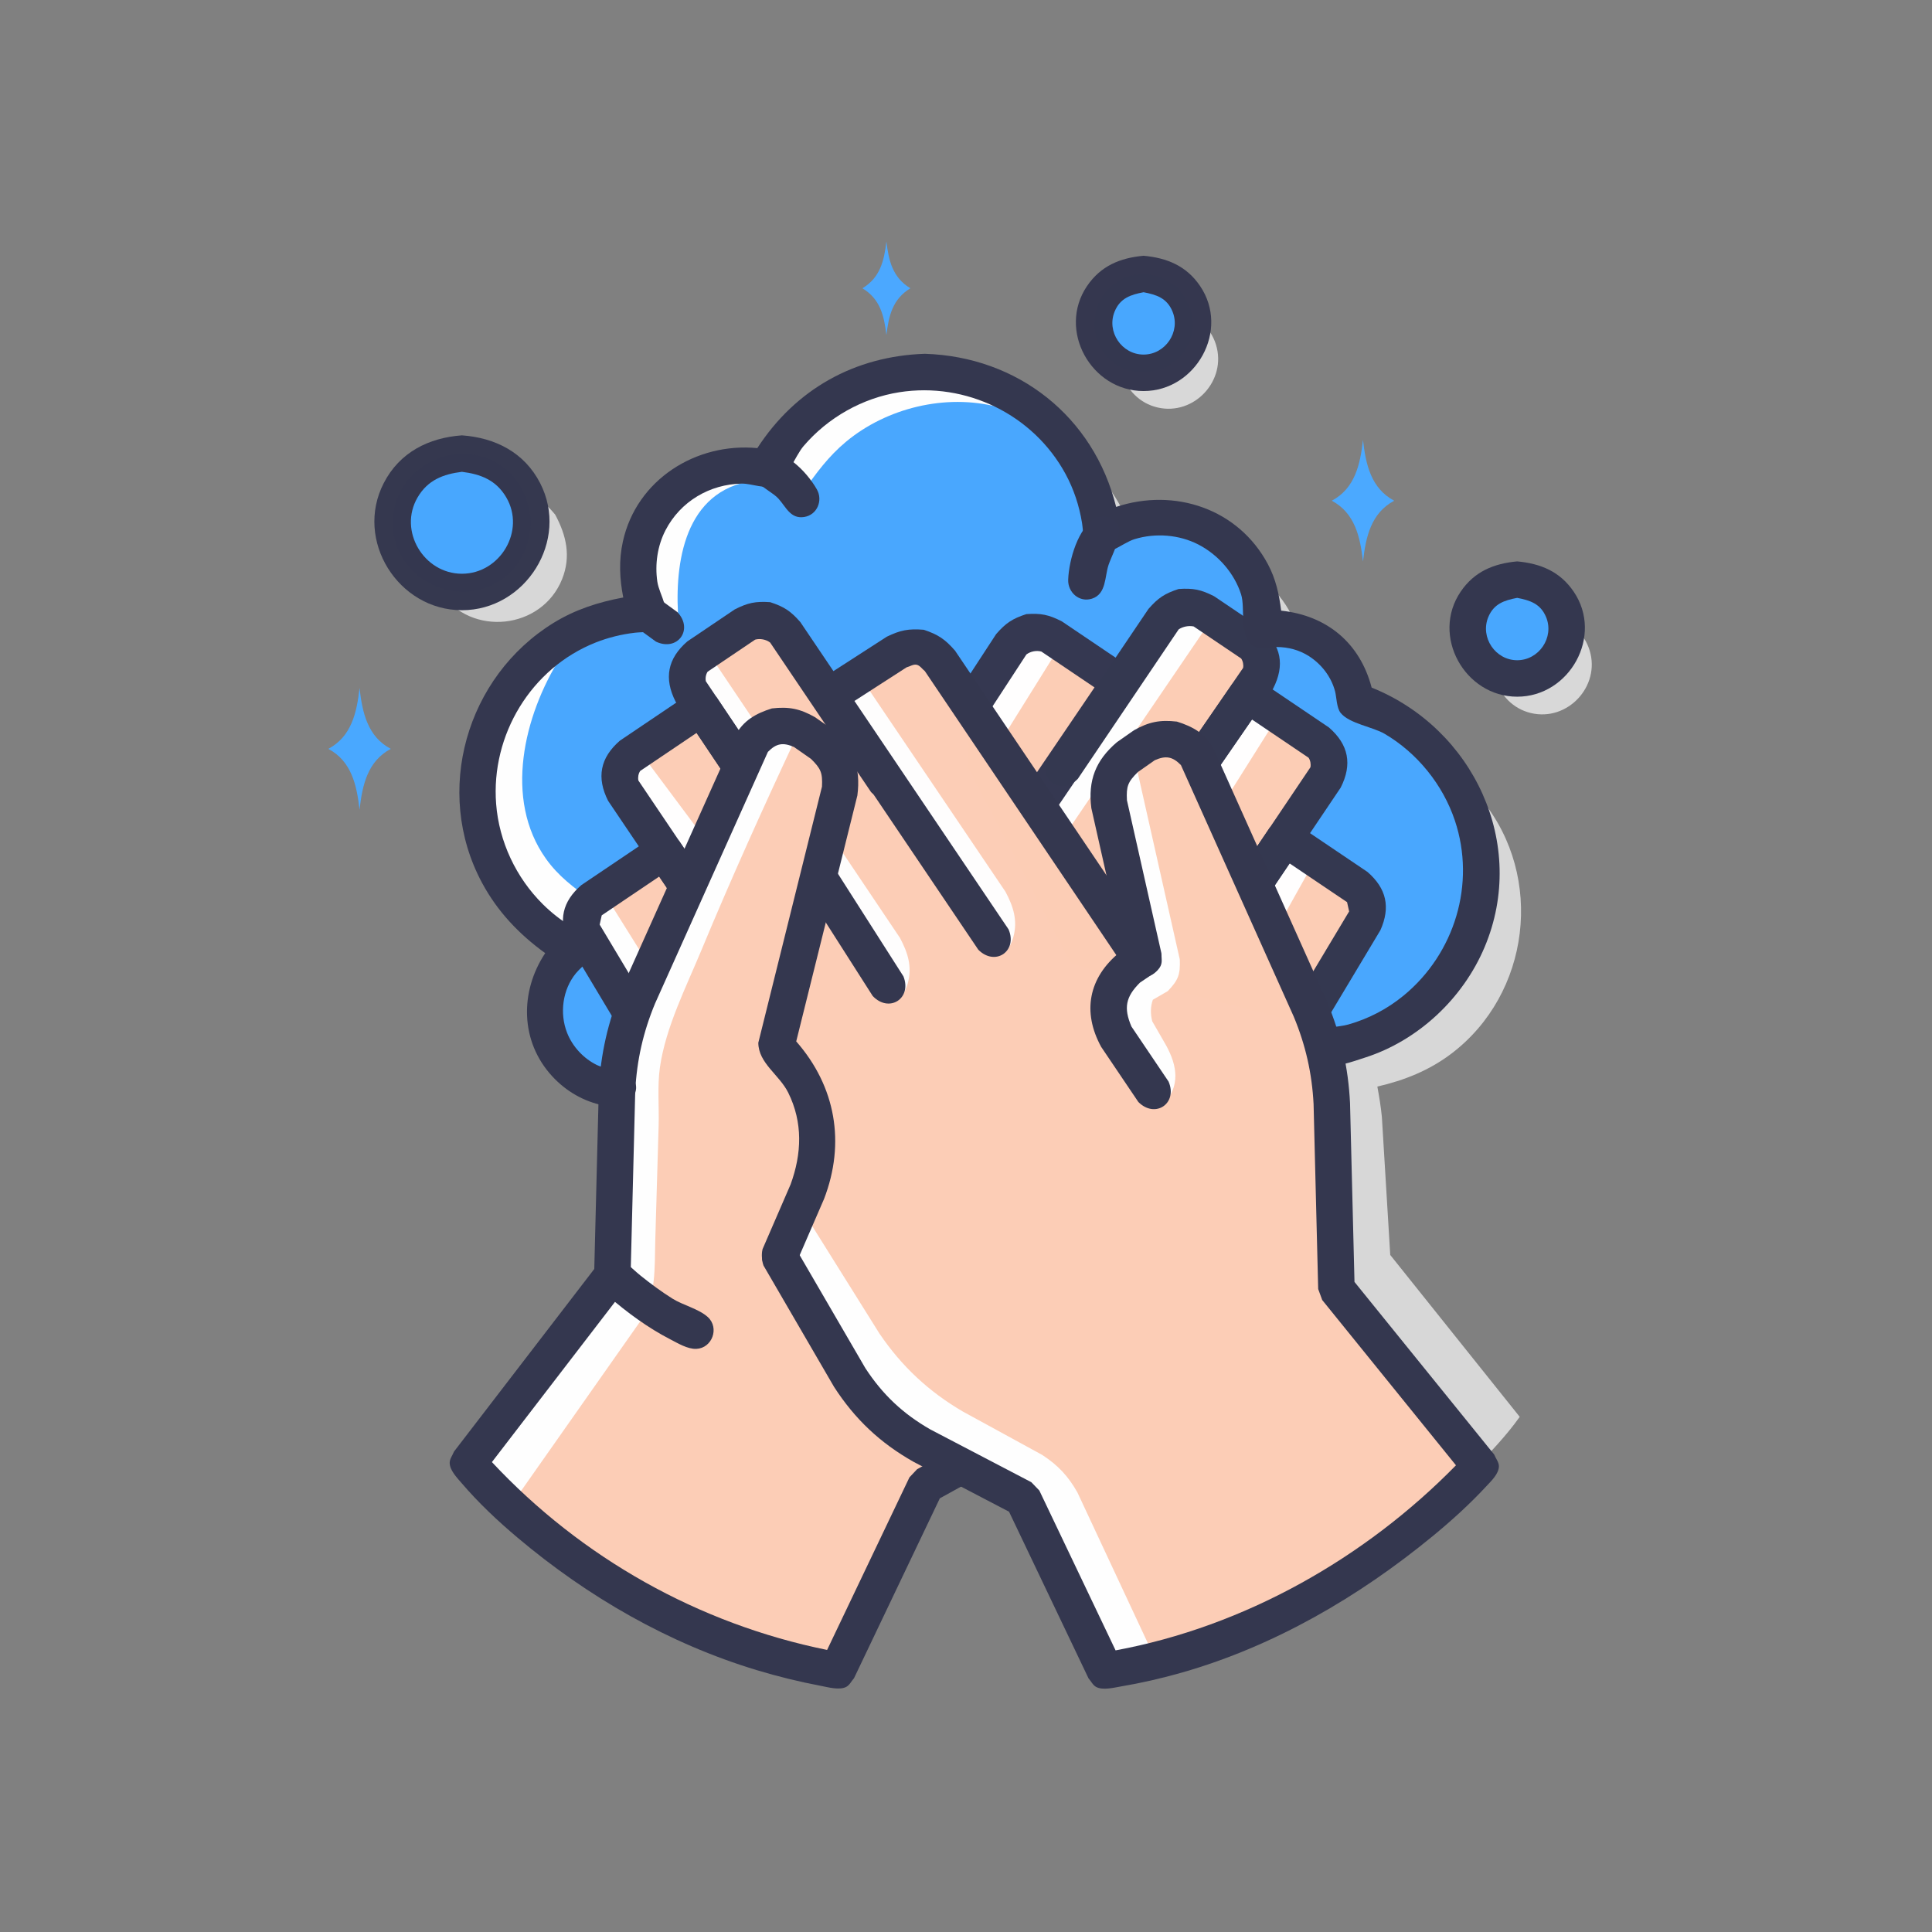 <?xml version="1.0" ?>
<svg xmlns="http://www.w3.org/2000/svg" version="1.1" width="224" height="224">
  <rect width="100%" height="100%" fill="#808080" stroke="none"/>
  <defs/>
  <g>
    <path d="M 111.935 47.863 C 111.935 47.863 111.935 47.863 111.935 47.863 C 104.005 48.163 97.508 52.121 93.618 59.038 C 93.618 59.038 93.618 59.038 93.618 59.038 C 91.552 58.655 89.592 58.552 87.535 59.116 C 80.153 61.137 77.097 69.095 79.85 75.851 C 79.85 75.851 79.85 75.851 79.85 75.851 C 76.62 76.103 73.583 76.807 70.724 78.383 C 60.776 83.864 57.12 96.846 62.8 106.697 C 64.835 110.226 67.794 112.825 71.322 114.788 C 71.322 114.788 71.322 114.788 71.322 114.788 C 66.898 118.863 66.588 125.996 71.997 129.529 C 73.343 130.408 74.695 130.725 76.252 130.982 C 98.464 129.687 120.676 128.392 142.887 127.098 C 143.566 135.423 144.244 143.748 144.922 152.073 C 152.117 159.163 159.311 166.252 166.505 173.342 C 167.984 172.332 169.463 171.321 170.942 170.311 C 172.791 168.383 174.651 166.455 176.199 164.271 C 171.196 158.016 166.192 151.761 161.188 145.505 C 160.864 140.171 160.541 134.837 160.217 129.503 C 160.099 128.313 159.913 127.154 159.691 125.979 C 159.691 125.979 159.691 125.979 159.691 125.979 C 162.818 125.259 165.692 124.118 168.268 122.166 C 177.42 115.232 179.079 101.687 171.831 92.769 C 169.187 89.516 165.749 87.392 161.824 86.038 C 161.824 86.038 161.824 86.038 161.824 86.038 C 160.948 80.627 156.72 77.023 151.129 77.782 C 151.129 77.782 151.129 77.782 151.129 77.782 C 151.486 70.284 145.397 63.859 137.685 64.789 C 135.754 65.022 134.11 65.76 132.455 66.735 C 132.455 66.735 132.455 66.735 132.455 66.735 C 131.139 55.918 122.818 48.281 111.935 47.863 C 111.935 47.863 111.935 47.863 111.935 47.863" stroke-width="0.0" fill="rgb(215, 215, 215)" opacity="1.0"/>
    <path d="M 64.366 59.661 C 64.366 59.661 64.366 59.661 64.366 59.661 C 65.662 62.063 66.23 64.513 65.168 67.154 C 62.813 73.01 54.615 73.877 51.081 68.656 C 47.547 63.436 51.398 56.149 57.708 56.136 C 60.554 56.13 62.618 57.566 64.366 59.661 C 64.366 59.661 64.366 59.661 64.366 59.661" stroke-width="0.0" fill="rgb(215, 215, 215)" opacity="1.0"/>
    <path d="M 153.611 121.469 C 153.611 121.469 153.611 121.469 153.611 121.469 C 156.775 120.963 159.716 120.024 162.416 118.252 C 171.975 111.981 174.585 98.647 168.039 89.255 C 165.339 85.38 161.534 82.832 157.116 81.309 C 157.116 81.309 157.116 81.309 157.116 81.309 C 156.241 75.897 152.013 72.294 146.422 73.052 C 146.422 73.052 146.422 73.052 146.422 73.052 C 146.779 65.555 140.689 59.13 132.978 60.06 C 131.047 60.293 129.403 61.031 127.748 62.006 C 127.748 62.006 127.748 62.006 127.748 62.006 C 127.37 58.898 126.572 55.986 124.969 53.27 C 119.322 43.703 106.648 40.316 96.998 45.852 C 93.481 47.869 90.882 50.806 88.912 54.309 C 88.912 54.309 88.912 54.309 88.912 54.309 C 86.845 53.927 84.885 53.823 82.828 54.387 C 75.445 56.408 72.39 64.366 75.142 71.122 C 75.142 71.122 75.142 71.122 75.142 71.122 C 71.913 71.374 68.875 72.078 66.017 73.654 C 56.069 79.135 52.412 92.116 58.092 101.967 C 60.127 105.496 63.087 108.096 66.615 110.059 C 66.615 110.059 66.615 110.059 66.615 110.059 C 62.191 114.134 61.881 121.266 67.29 124.8 C 68.635 125.679 69.987 125.996 71.545 126.252 C 98.9 124.658 126.255 123.064 153.611 121.469" stroke-width="0.0" fill="rgb(73, 167, 254)" opacity="1.0"/>
    <path d="M 180.155 71.524 C 180.155 71.524 180.155 71.524 180.155 71.524 C 182.111 72.276 183.666 73.301 184.311 75.429 C 185.571 79.586 181.732 83.679 177.504 82.674 C 173.274 81.668 171.69 76.285 174.686 73.141 C 176.22 71.53 178.069 71.316 180.155 71.524 C 180.155 71.524 180.155 71.524 180.155 71.524" stroke-width="0.0" fill="rgb(216, 216, 216)" opacity="1.0"/>
    <path d="M 53.557 50.475 C 53.557 50.475 53.557 50.475 53.557 50.475 C 57.415 50.755 60.785 52.439 62.626 56.016 C 66.046 62.661 60.94 70.749 53.557 70.749 C 46.172 70.749 41.071 62.66 44.49 56.016 C 46.33 52.439 49.698 50.756 53.557 50.475 C 53.557 50.475 53.557 50.475 53.557 50.475" stroke-width="0.0" fill="rgb(53, 56, 79)" opacity="1.0"/>
    <path d="M 136.8 36.081 C 136.8 36.081 136.8 36.081 136.8 36.081 C 138.761 36.82 140.323 37.834 140.982 39.959 C 142.269 44.11 138.458 48.223 134.222 47.247 C 129.986 46.27 128.367 40.9 131.342 37.734 C 132.865 36.112 134.714 35.887 136.8 36.081 C 136.8 36.081 136.8 36.081 136.8 36.081" stroke-width="0.0" fill="rgb(216, 216, 216)" opacity="1.0"/>
    <path d="M 86.795 72.364 C 85.554 73.033 84.313 73.701 83.073 74.37 C 82.213 75.23 81.354 76.089 80.494 76.948 C 80.303 77.808 80.111 78.667 79.918 79.526 C 79.918 80.386 79.918 81.246 79.918 82.105 C 77.34 84.302 74.762 86.499 72.183 88.696 C 71.897 89.65 71.611 90.606 71.325 91.56 C 72.09 92.707 72.854 93.854 73.617 95 C 74.764 96.241 75.911 97.483 77.057 98.724 C 75.529 99.775 74.001 100.826 72.473 101.877 C 71.04 103.023 69.607 104.17 68.175 105.316 C 67.888 106.081 67.602 106.845 67.315 107.609 C 68.175 109.233 69.035 110.856 69.895 112.48 C 77.439 124.991 84.983 137.503 92.528 150.015 C 94.723 153.167 96.919 156.32 99.115 159.473 C 100.548 161.286 101.98 163.101 103.413 164.915 C 105.609 166.348 107.805 167.781 110.001 169.214 C 113.343 171.123 116.686 173.033 120.029 174.942 C 122.937 181.131 125.846 187.321 128.754 193.511 C 145.461 190.033 160.381 181.696 172.146 169.343 C 166.426 162.708 160.707 156.073 154.987 149.439 C 154.795 140.556 154.604 131.673 154.412 122.79 C 152.979 119.16 151.546 115.531 150.114 111.901 C 146.484 103.878 142.854 95.855 139.224 87.831 C 138.173 87.067 137.122 86.303 136.071 85.539 C 135.02 85.825 133.969 86.111 132.918 86.397 C 131.771 86.875 130.624 87.354 129.477 87.831 C 129.191 88.69 128.905 89.551 128.619 90.41 C 128.714 92.605 128.81 94.801 128.905 96.997 C 129.573 99.098 130.242 101.199 130.911 103.301 C 131.77 105.593 132.629 107.885 133.489 110.177 C 131.77 108.841 130.051 107.503 128.332 106.166 C 121.933 96.328 115.533 86.49 109.133 76.653 C 107.796 75.888 106.458 75.125 105.121 74.361 C 103.019 75.793 100.917 77.226 98.816 78.659 C 97.764 79.232 96.713 79.806 95.662 80.379 C 94.044 77.708 92.426 75.036 90.808 72.364 C 89.47 72.364 88.133 72.364 86.795 72.364" stroke-width="0.0" fill="rgb(252, 205, 182)" opacity="1.0"/>
    <path d="M 86.029 53.954 C 86.224 54.591 86.418 55.228 86.613 55.866 C 79.058 57.434 78.142 65.975 78.689 72.267 C 77.067 70.737 75.446 69.209 73.824 67.679 C 74.103 65.871 74.382 64.062 74.661 62.254 C 75.541 60.54 76.422 58.825 77.303 57.111 C 79.063 56.184 80.824 55.257 82.585 54.33 C 83.733 54.205 84.88 54.079 86.029 53.954" stroke-width="0.0" fill="rgb(254, 254, 254)" opacity="1.0"/>
    <path d="M 111.284 43.637 C 106.767 44.401 102.249 45.165 97.731 45.929 C 96.619 46.693 95.507 47.458 94.395 48.222 C 92.728 50.03 91.06 51.838 89.393 53.646 C 90.643 54.757 91.895 55.868 93.146 56.979 C 94.621 54.854 96.071 52.9 98.071 51.231 C 102.797 47.288 109.662 45.619 115.664 47.181 C 114.204 46 112.744 44.818 111.284 43.637" stroke-width="0.0" fill="rgb(254, 254, 254)" opacity="1.0"/>
    <path d="M 175.905 65.089 C 175.905 65.089 175.905 65.089 175.905 65.089 C 178.615 65.338 180.866 66.256 182.456 68.595 C 185.934 73.707 181.988 80.776 175.905 80.776 C 169.823 80.776 165.879 73.708 169.355 68.596 C 170.944 66.256 173.196 65.338 175.905 65.089 C 175.905 65.089 175.905 65.089 175.905 65.089" stroke-width="0.0" fill="rgb(52, 55, 79)" opacity="1.0"/>
    <path d="M 61.58 60.613 C 61.58 60.613 61.58 60.613 61.58 60.613 C 61.307 63.329 60.402 65.674 58.042 67.265 C 52.81 70.791 45.535 66.917 45.535 60.613 C 45.535 54.308 52.808 50.43 58.042 53.958 C 60.403 55.55 61.307 57.897 61.58 60.613 C 61.58 60.613 61.58 60.613 61.58 60.613" stroke-width="0.0" fill="rgb(52, 55, 79)" opacity="1.0"/>
    <path d="M 132.588 29.653 C 132.588 29.653 132.588 29.653 132.588 29.653 C 135.297 29.901 137.55 30.819 139.139 33.158 C 142.613 38.272 138.671 45.339 132.588 45.339 C 126.505 45.339 122.564 38.271 126.037 33.158 C 127.627 30.819 129.88 29.901 132.588 29.653 C 132.588 29.653 132.588 29.653 132.588 29.653" stroke-width="0.0" fill="rgb(53, 55, 79)" opacity="1.0"/>
    <path d="M 80.356 76.435 C 81.145 76.483 81.934 76.53 82.724 76.577 C 89.929 87.297 97.135 98.017 104.341 108.737 C 105.245 110.433 105.788 112.077 105.249 114.011 C 105.142 114.398 104.496 116.247 103.705 115.885 C 102.71 115.43 101.881 114.067 101.256 113.246 C 99.428 110.846 97.76 108.319 96.109 105.795 C 90.477 97.189 85.147 88.377 79.915 79.523 C 80.063 78.494 80.209 77.464 80.356 76.435" stroke-width="0.0" fill="rgb(254, 253, 253)" opacity="1.0"/>
    <path d="M 100.099 79.008 C 105.592 87.134 111.083 95.261 116.576 103.387 C 117.479 105.081 118.024 106.726 117.485 108.659 C 117.358 109.113 116.716 110.93 115.864 110.522 C 115.046 110.131 114.343 109.098 113.81 108.427 C 112.259 106.471 110.868 104.382 109.495 102.299 C 105.005 95.491 100.801 88.483 96.694 81.438 C 97.042 80.998 97.39 80.558 97.737 80.118 C 98.525 79.748 99.312 79.378 100.099 79.008" stroke-width="0.0" fill="rgb(254, 253, 253)" opacity="1.0"/>
    <path d="M 68.589 104.371 C 69.268 104.419 69.948 104.467 70.627 104.515 C 81.077 121.221 91.527 137.927 101.976 154.633 C 104.555 158.428 107.689 161.355 111.652 163.667 C 114.712 165.34 117.773 167.013 120.833 168.685 C 122.672 169.888 123.828 171.121 124.915 173.03 C 127.947 179.52 130.979 186.009 134.011 192.497 C 131.718 192.915 129.425 193.332 127.131 193.75 C 124.287 187.074 121.442 180.399 118.597 173.723 C 114.283 171.71 109.969 169.698 105.655 167.686 C 102.736 164.071 99.816 160.458 96.898 156.843 C 87.035 140.43 77.173 124.017 67.31 107.603 C 67.737 106.525 68.163 105.448 68.589 104.371" stroke-width="0.0" fill="rgb(254, 254, 254)" opacity="1.0"/>
    <path d="M 136.332 70.005 C 137.606 70.429 138.879 70.852 140.152 71.276 C 142.19 72.89 144.227 74.504 146.265 76.119 C 145.969 77.265 145.671 78.412 145.375 79.558 C 145.417 80.237 145.459 80.915 145.501 81.593 C 147.793 83.121 150.085 84.649 152.378 86.177 C 153.057 87.239 153.736 88.301 154.415 89.362 C 152.592 91.963 150.768 94.565 148.944 97.167 C 151.533 98.981 154.121 100.795 156.71 102.609 C 157.347 103.458 157.983 104.307 158.619 105.157 C 156.284 109.698 153.949 114.24 151.613 118.781 C 142.486 116.446 133.359 114.111 124.232 111.775 C 120.201 104.135 116.17 96.494 112.139 88.853 C 112.308 86.306 112.477 83.759 112.645 81.212 C 114.47 78.835 116.295 76.458 118.12 74.081 C 119.39 73.985 120.66 73.89 121.93 73.794 C 123.675 75.078 125.421 76.362 127.166 77.646 C 128.059 78.143 128.952 78.64 129.844 79.137 C 132.007 76.093 134.169 73.049 136.332 70.005" stroke-width="0.0" fill="rgb(252, 205, 181)" opacity="1.0"/>
    <path d="M 74.8 87.975 C 77.116 91.079 79.432 94.183 81.748 97.286 C 81.1 98.492 80.451 99.697 79.802 100.902 C 77.07 97.103 74.337 93.304 71.605 89.504 C 72.67 88.995 73.735 88.485 74.8 87.975" stroke-width="0.0" fill="rgb(255, 254, 254)" opacity="1.0"/>
    <path d="M 179.956 68.883 C 179.956 68.883 179.956 68.883 179.956 68.883 C 181.229 70.549 182.017 72.235 181.449 74.386 C 180.341 78.589 174.928 80.056 171.854 76.983 C 168.78 73.91 170.252 68.498 174.453 67.39 C 176.604 66.823 178.291 67.612 179.956 68.883 C 179.956 68.883 179.956 68.883 179.956 68.883" stroke-width="0.0" fill="rgb(52, 55, 79)" opacity="1.0"/>
    <path d="M 53.557 54.703 C 53.557 54.703 53.557 54.703 53.557 54.703 C 51.38 54.973 49.592 55.662 48.418 57.667 C 46.15 61.54 49.132 66.521 53.557 66.521 C 57.98 66.52 60.967 61.542 58.697 57.667 C 57.522 55.663 55.733 54.973 53.557 54.703 C 53.557 54.703 53.557 54.703 53.557 54.703" stroke-width="0.0" fill="rgb(72, 167, 254)" opacity="1.0"/>
    <path d="M 136.64 33.446 C 136.64 33.446 136.64 33.446 136.64 33.446 C 137.911 35.111 138.697 36.799 138.131 38.949 C 137.023 43.152 131.61 44.62 128.536 41.546 C 125.464 38.473 126.935 33.061 131.135 31.954 C 133.286 31.386 134.974 32.174 136.64 33.446 C 136.64 33.446 136.64 33.446 136.64 33.446" stroke-width="0.0" fill="rgb(52, 55, 79)" opacity="1.0"/>
    <path d="M 89.946 83.828 C 88.992 84.497 88.036 85.165 87.081 85.835 C 81.828 98.439 76.575 111.044 71.322 123.649 C 71.227 131.863 71.131 140.077 71.036 148.291 C 65.453 155.481 59.871 162.672 54.289 169.861 C 66.098 182.046 80.998 190.226 97.633 193.592 C 100.993 186.419 104.352 179.248 107.711 172.075 C 109.144 171.216 110.577 170.356 112.01 169.497 C 109.814 168.637 107.618 167.778 105.423 166.918 C 103.32 164.723 101.217 162.527 99.115 160.331 C 96.154 155.461 93.193 150.59 90.232 145.719 C 91.473 143.236 92.714 140.753 93.955 138.27 C 93.955 137.219 93.955 136.167 93.955 135.116 C 94.147 133.398 94.338 131.678 94.53 129.96 C 94.244 128.622 93.958 127.284 93.672 125.947 C 92.431 124.228 91.19 122.509 89.949 120.791 C 92.337 111.621 94.724 102.452 97.112 93.283 C 97.112 91.565 97.112 89.845 97.112 88.127 C 95.774 87.076 94.437 86.024 93.1 84.973 C 92.049 84.591 90.998 84.21 89.946 83.828" stroke-width="0.0" fill="rgb(252, 205, 182)" opacity="1.0"/>
    <path d="M 63.816 75.188 C 64.187 75.558 64.559 75.928 64.93 76.298 C 60.752 82.965 58.384 92.656 63.289 99.551 C 64.74 101.591 66.563 102.953 68.587 104.373 C 67.459 105.903 66.333 107.432 65.206 108.961 C 63.77 107.571 62.334 106.182 60.898 104.792 C 59.601 102.753 58.303 100.714 57.006 98.676 C 56.454 96.349 55.903 94.022 55.352 91.695 C 55.578 89.435 55.804 87.174 56.031 84.913 C 57.561 82.645 59.091 80.375 60.621 78.106 C 61.687 77.133 62.751 76.161 63.816 75.188" stroke-width="0.0" fill="rgb(254, 254, 254)" opacity="1.0"/>
    <path d="M 118.789 73.033 C 120.157 73.659 121.523 74.285 122.89 74.911 C 120.434 78.849 117.978 82.786 115.522 86.725 C 114.667 84.662 113.812 82.599 112.957 80.536 C 114.901 78.035 116.845 75.535 118.789 73.033" stroke-width="0.0" fill="rgb(255, 254, 254)" opacity="1.0"/>
    <path d="M 144.438 81.164 C 145.641 81.859 146.844 82.554 148.047 83.249 C 145.918 86.631 143.788 90.012 141.658 93.394 C 140.921 91.589 140.184 89.783 139.448 87.978 C 141.111 85.707 142.774 83.436 144.438 81.164" stroke-width="0.0" fill="rgb(255, 254, 254)" opacity="1.0"/>
    <path d="M 148.397 97.846 C 147.424 99.792 146.452 101.736 145.479 103.681 C 146.29 105.071 147.101 106.462 147.912 107.852 C 149.441 105.118 150.971 102.384 152.5 99.651 C 151.133 99.049 149.764 98.447 148.397 97.846" stroke-width="0.0" fill="rgb(255, 254, 254)" opacity="1.0"/>
    <path d="M 136.514 71.157 C 131.123 78.482 125.733 85.807 120.342 93.133 C 121.146 94.704 121.95 96.275 122.755 97.846 C 128.685 89.134 134.615 80.422 140.545 71.709 C 139.201 71.525 137.858 71.341 136.514 71.157" stroke-width="0.0" fill="rgb(254, 254, 254)" opacity="1.0"/>
    <path d="M 131.58 88.114 C 130.688 89.272 129.797 90.431 128.905 91.589 C 129.703 96.28 130.502 100.971 131.301 105.663 C 131.392 106.851 131.483 108.04 131.574 109.229 C 131.49 110.608 131.242 111.315 130.445 112.445 C 129.896 113.033 129.347 113.621 128.797 114.209 C 128.519 115.182 128.24 116.154 127.961 117.127 C 128.17 118.17 128.379 119.213 128.587 120.256 C 130.674 122.863 132.761 125.47 134.847 128.076 C 136.877 125.962 136.509 123.598 135.197 121.196 C 134.663 120.269 134.13 119.343 133.596 118.416 C 133.377 117.611 133.378 116.697 133.665 115.913 C 134.242 115.579 134.818 115.245 135.395 114.91 C 136.608 113.642 136.85 113.01 136.791 111.257 C 135.054 103.542 133.317 95.828 131.58 88.114" stroke-width="0.0" fill="rgb(254, 254, 254)" opacity="1.0"/>
    <path d="M 175.905 69.318 C 175.905 69.318 175.905 69.318 175.905 69.318 C 174.417 69.603 173.197 69.996 172.555 71.545 C 171.582 73.896 173.376 76.549 175.905 76.548 C 178.433 76.548 180.232 73.897 179.257 71.547 C 178.615 69.997 177.394 69.603 175.905 69.318 C 175.905 69.318 175.905 69.318 175.905 69.318" stroke-width="0.0" fill="rgb(72, 167, 254)" opacity="1.0"/>
    <path d="M 132.588 33.882 C 132.588 33.882 132.588 33.882 132.588 33.882 C 131.1 34.166 129.88 34.558 129.238 36.108 C 128.265 38.459 130.059 41.11 132.588 41.11 C 135.118 41.11 136.911 38.46 135.938 36.108 C 135.296 34.558 134.077 34.165 132.588 33.882 C 132.588 33.882 132.588 33.882 132.588 33.882" stroke-width="0.0" fill="rgb(72, 167, 254)" opacity="1.0"/>
    <path d="M 89.949 83.825 C 90.736 84.374 91.524 84.924 92.311 85.473 C 88.486 93.636 84.772 101.862 81.314 110.188 C 79.541 114.458 77.18 119.111 76.515 123.737 C 76.202 125.917 76.425 128.294 76.364 130.493 C 76.243 134.947 76.091 139.401 75.973 143.855 C 75.886 147.131 76.074 149.992 74.423 152.929 C 69.475 159.971 64.526 167.012 59.577 174.053 C 57.821 172.569 56.064 171.085 54.307 169.601 C 59.088 163.267 63.868 156.933 68.649 150.599 C 69.433 149.693 70.215 148.786 70.998 147.879 C 70.841 144.512 70.684 141.144 70.526 137.776 C 71.048 132.355 71.57 126.933 72.092 121.511 C 77.115 109.734 82.137 97.957 87.16 86.18 C 88.09 85.395 89.02 84.61 89.949 83.825" stroke-width="0.0" fill="rgb(254, 254, 254)" opacity="1.0"/>
    <path d="M 118.998 71.201 C 118.998 71.201 118.998 71.201 118.998 71.201 C 120.695 71.084 121.59 71.267 123.107 72.039 C 125.746 73.819 128.385 75.601 131.024 77.382 C 131.982 78.336 132.128 79.079 131.59 80.321 C 128.425 84.987 125.259 89.654 122.092 94.319 C 120.141 96.275 117.497 94.482 118.593 91.946 C 121.363 87.864 124.133 83.782 126.902 79.7 C 124.849 78.315 122.795 76.929 120.741 75.544 C 120.173 75.385 119.472 75.521 119.003 75.88 C 117.492 78.196 115.981 80.511 114.469 82.827 C 112.552 84.817 109.879 83.072 110.928 80.516 C 112.452 78.182 113.976 75.847 115.499 73.513 C 116.618 72.231 117.38 71.727 118.998 71.201 C 118.998 71.201 118.998 71.201 118.998 71.201" stroke-width="0.0" fill="rgb(53, 56, 81)" opacity="1.0"/>
    <path d="M 89.497 82.135 C 89.497 82.135 89.497 82.135 89.497 82.135 C 91.471 81.908 92.756 82.169 94.484 83.146 C 95.141 83.606 95.798 84.065 96.454 84.524 C 98.945 86.65 99.824 88.981 99.406 92.225 C 97.043 101.73 94.679 111.236 92.316 120.741 C 96.903 125.977 98.036 132.512 95.546 138.997 C 94.462 141.501 93.377 144.005 92.292 146.509 C 90.738 148.793 87.807 147.525 88.412 144.828 C 89.497 142.324 90.581 139.82 91.666 137.317 C 92.959 133.77 93.106 130.145 91.387 126.682 C 90.354 124.602 87.933 123.269 87.92 120.9 C 90.38 111.001 92.841 101.103 95.302 91.204 C 95.379 89.596 95.175 89.116 94.028 87.987 C 93.372 87.528 92.716 87.069 92.061 86.611 C 90.787 86.053 90.007 86.181 89.032 87.176 C 84.672 96.897 80.312 106.618 75.952 116.338 C 74.579 119.642 73.838 122.901 73.652 126.473 C 73.472 133.623 73.292 140.773 73.112 147.923 C 72.966 148.335 72.82 148.746 72.674 149.158 C 67.461 155.945 62.247 162.731 57.034 169.517 C 67.41 180.627 81.005 188.275 95.896 191.296 C 99.078 184.627 102.26 177.957 105.443 171.287 C 105.738 170.974 106.032 170.661 106.327 170.348 C 107.581 169.655 108.834 168.962 110.088 168.269 C 112.714 167.41 114.258 170.203 112.133 171.97 C 111.077 172.554 110.021 173.137 108.965 173.72 C 105.65 180.671 102.333 187.621 99.018 194.571 C 98.715 194.909 98.512 195.375 98.109 195.584 C 97.323 195.994 95.98 195.616 95.235 195.474 C 92.715 194.997 90.22 194.388 87.764 193.646 C 77.539 190.559 68.159 185.153 60.01 178.282 C 57.691 176.327 55.47 174.238 53.499 171.929 C 53.001 171.345 52.143 170.474 52.137 169.609 C 52.133 169.143 52.468 168.739 52.634 168.303 C 58.057 161.245 63.479 154.186 68.902 147.127 C 69.077 140.209 69.251 133.29 69.425 126.371 C 69.626 122.235 70.492 118.427 72.094 114.609 C 76.474 104.843 80.854 95.077 85.234 85.312 C 86.169 83.531 87.657 82.712 89.497 82.135 C 89.497 82.135 89.497 82.135 89.497 82.135" stroke-width="0.0" fill="rgb(52, 55, 79)" opacity="1.0"/>
    <path d="M 136.654 68.289 C 136.654 68.289 136.654 68.289 136.654 68.289 C 138.351 68.173 139.246 68.356 140.763 69.127 C 142.595 70.364 144.428 71.601 146.26 72.838 C 148.559 74.831 148.989 77.127 147.611 79.834 C 145.471 82.948 143.33 86.063 141.19 89.176 C 139.226 91.119 136.594 89.311 137.706 86.782 C 139.846 83.667 141.986 80.553 144.127 77.44 C 144.196 77.076 144.11 76.658 143.905 76.349 C 142.069 75.11 140.234 73.871 138.397 72.632 C 137.819 72.514 137.151 72.643 136.659 72.969 C 132.76 78.747 128.859 84.527 124.96 90.306 C 123.013 92.267 120.367 90.48 121.455 87.941 C 125.355 82.161 129.256 76.381 133.155 70.602 C 134.274 69.32 135.036 68.816 136.654 68.289 C 136.654 68.289 136.654 68.289 136.654 68.289" stroke-width="0.0" fill="rgb(52, 56, 80)" opacity="1.0"/>
    <path d="M 95.682 100.147 C 95.682 100.147 95.682 100.147 95.682 100.147 C 96.177 100.359 96.637 100.681 97.007 101.073 C 99.587 105.116 102.167 109.159 104.746 113.202 C 105.769 115.767 103.077 117.485 101.182 115.475 C 98.602 111.433 96.022 107.39 93.443 103.348 C 92.704 101.493 93.686 100.088 95.682 100.147 C 95.682 100.147 95.682 100.147 95.682 100.147" stroke-width="0.0" fill="rgb(52, 55, 79)" opacity="1.0"/>
    <path d="M 70.93 145.757 C 70.93 145.757 70.93 145.757 70.93 145.757 C 72.38 145.985 73.157 147.005 74.272 147.901 C 75.458 148.853 76.684 149.761 77.973 150.569 C 79.188 151.329 81.027 151.753 82.07 152.707 C 83.432 153.953 82.577 156.309 80.733 156.39 C 79.725 156.435 78.572 155.726 77.721 155.289 C 75.122 153.952 72.721 152.179 70.513 150.274 C 68.781 148.78 68.067 146.399 70.93 145.757 C 70.93 145.757 70.93 145.757 70.93 145.757" stroke-width="0.0" fill="rgb(52, 55, 79)" opacity="1.0"/>
    <path d="M 144.22 78.424 C 144.22 78.424 144.22 78.424 144.22 78.424 C 144.756 78.424 145.302 78.537 145.795 78.75 C 148.555 80.614 151.316 82.479 154.077 84.342 C 156.367 86.327 156.81 88.622 155.44 91.322 C 152.667 95.441 149.895 99.559 147.123 103.677 C 145.178 105.639 142.528 103.856 143.615 101.316 C 146.387 97.197 149.16 93.08 151.932 88.962 C 152.007 88.594 151.929 88.168 151.722 87.854 C 149.535 86.378 147.348 84.901 145.162 83.424 C 143.837 85.342 142.512 87.259 141.187 89.177 C 139.219 91.115 136.592 89.302 137.709 86.774 C 139.43 84.283 141.15 81.792 142.871 79.301 C 143.253 78.924 143.721 78.619 144.22 78.424 C 144.22 78.424 144.22 78.424 144.22 78.424" stroke-width="0.0" fill="rgb(52, 56, 80)" opacity="1.0"/>
    <path d="M 148.544 95.091 C 148.544 95.091 148.544 95.091 148.544 95.091 C 149.083 95.09 149.634 95.202 150.129 95.414 C 152.935 97.307 155.741 99.2 158.547 101.093 C 160.749 103 161.237 105.181 160.05 107.843 C 158.132 111.045 156.213 114.248 154.294 117.45 C 152.456 119.512 149.717 117.87 150.668 115.276 C 152.585 112.075 154.504 108.874 156.421 105.671 C 156.342 105.314 156.262 104.956 156.182 104.598 C 153.96 103.099 151.738 101.6 149.516 100.102 C 148.832 101.115 148.148 102.128 147.464 103.142 C 145.517 105.101 142.869 103.315 143.96 100.776 C 145.038 99.179 146.117 97.582 147.195 95.984 C 147.575 95.601 148.043 95.291 148.544 95.091 C 148.544 95.091 148.544 95.091 148.544 95.091" stroke-width="0.0" fill="rgb(52, 56, 80)" opacity="1.0"/>
    <path d="M 136.453 83.663 C 136.453 83.663 136.453 83.663 136.453 83.663 C 138.293 84.239 139.784 85.058 140.717 86.841 C 145.096 96.606 149.477 106.371 153.857 116.136 C 155.459 119.955 156.325 123.762 156.525 127.899 C 156.698 134.809 156.87 141.719 157.042 148.63 C 162.441 155.302 167.841 161.973 173.24 168.645 C 173.422 169.103 173.795 169.525 173.786 170.017 C 173.769 170.898 172.868 171.736 172.337 172.309 C 170.405 174.394 168.294 176.308 166.099 178.111 C 157.554 185.133 147.772 190.838 137.101 193.901 C 134.726 194.583 132.314 195.134 129.878 195.546 C 129.136 195.671 127.86 196.0 127.097 195.592 C 126.703 195.382 126.504 194.926 126.207 194.594 C 123.135 188.153 120.062 181.711 116.99 175.27 C 113.298 173.341 109.606 171.412 105.915 169.484 C 102.039 167.294 99.115 164.535 96.701 160.796 C 93.975 156.108 91.25 151.419 88.524 146.731 C 87.607 144.125 90.368 142.521 92.179 144.606 C 94.896 149.278 97.611 153.95 100.328 158.621 C 102.328 161.688 104.694 163.92 107.873 165.736 C 111.774 167.774 115.673 169.811 119.574 171.849 C 119.883 172.17 120.193 172.492 120.502 172.813 C 123.449 178.991 126.397 185.169 129.343 191.347 C 144.249 188.591 158.22 180.699 168.808 169.89 C 163.64 163.504 158.471 157.117 153.303 150.731 C 153.146 150.305 152.99 149.879 152.833 149.453 C 152.655 142.303 152.477 135.152 152.299 128.001 C 152.113 124.428 151.372 121.17 149.999 117.867 C 145.639 108.146 141.279 98.426 136.919 88.705 C 135.944 87.709 135.164 87.581 133.89 88.139 C 133.234 88.598 132.579 89.057 131.923 89.515 C 130.767 90.662 130.576 91.152 130.659 92.778 C 131.988 98.68 133.317 104.582 134.647 110.484 C 134.669 111.344 134.862 111.787 134.227 112.477 C 132.428 114.434 129.55 112.679 130.262 110.263 C 129.02 104.744 127.777 99.225 126.534 93.707 C 126.125 90.486 127.026 88.16 129.496 86.052 C 130.153 85.593 130.809 85.134 131.466 84.674 C 133.195 83.697 134.481 83.436 136.453 83.663 C 136.453 83.663 136.453 83.663 136.453 83.663" stroke-width="0.0" fill="rgb(52, 55, 79)" opacity="1.0"/>
    <path d="M 107.105 73.016 C 107.105 73.016 107.105 73.016 107.105 73.016 C 108.775 73.577 109.573 74.111 110.73 75.441 C 118.477 86.93 126.223 98.419 133.969 109.908 C 135.056 112.449 132.409 114.233 130.463 112.271 C 122.718 100.784 114.973 89.296 107.228 77.809 C 106.91 77.564 106.668 77.154 106.274 77.072 C 105.882 76.992 105.498 77.273 105.109 77.373 C 103.094 78.673 101.08 79.972 99.066 81.271 C 105.021 90.097 110.976 98.923 116.932 107.748 C 118.022 110.287 115.374 112.072 113.427 110.112 C 107.069 100.691 100.711 91.269 94.354 81.847 C 93.822 80.608 93.967 79.863 94.923 78.913 C 97.555 77.215 100.186 75.518 102.817 73.82 C 104.405 73.052 105.347 72.875 107.105 73.016 C 107.105 73.016 107.105 73.016 107.105 73.016" stroke-width="0.0" fill="rgb(52, 55, 79)" opacity="1.0"/>
    <path d="M 89.297 69.817 C 89.297 69.817 89.297 69.817 89.297 69.817 C 90.914 70.344 91.677 70.848 92.795 72.13 C 96.695 77.91 100.595 83.69 104.496 89.469 C 105.586 92.009 102.939 93.792 100.991 91.835 C 97.091 86.055 93.192 80.276 89.292 74.498 C 88.823 74.138 88.122 74.002 87.553 74.161 C 85.717 75.4 83.882 76.638 82.045 77.877 C 81.838 78.191 81.762 78.619 81.838 78.987 C 83.67 81.718 85.502 84.45 87.334 87.182 C 88.417 89.724 85.765 91.503 83.823 89.537 C 81.991 86.806 80.158 84.074 78.326 81.342 C 76.958 78.643 77.403 76.35 79.691 74.366 C 81.524 73.129 83.356 71.893 85.188 70.656 C 86.704 69.884 87.599 69.701 89.297 69.817 C 89.297 69.817 89.297 69.817 89.297 69.817" stroke-width="0.0" fill="rgb(52, 55, 79)" opacity="1.0"/>
    <path d="M 133.019 108.995 C 133.019 108.995 133.019 108.995 133.019 108.995 C 134.873 109.734 135.218 111.415 133.803 112.822 C 133.258 113.19 132.715 113.558 132.17 113.926 C 130.509 115.576 130.259 116.868 131.183 119.02 C 132.617 121.146 134.052 123.273 135.487 125.4 C 136.576 127.939 133.929 129.725 131.982 127.765 C 130.547 125.638 129.112 123.511 127.677 121.384 C 125.448 117.324 126.215 113.355 129.803 110.423 C 130.346 110.056 130.89 109.688 131.434 109.32 C 131.929 109.107 132.48 108.994 133.019 108.995 C 133.019 108.995 133.019 108.995 133.019 108.995" stroke-width="0.0" fill="rgb(52, 55, 79)" opacity="1.0"/>
    <path d="M 158.028 51.001 C 158.028 51.001 158.028 51.001 158.028 51.001 C 157.706 53.865 157.088 56.63 154.409 58.054 C 154.409 58.054 154.409 58.054 154.409 58.054 C 157.087 59.48 157.706 62.243 158.028 65.106 C 158.028 65.106 158.028 65.106 158.028 65.106 C 158.35 62.243 158.968 59.478 161.647 58.054 C 161.647 58.054 161.647 58.054 161.647 58.054 C 158.968 56.628 158.349 53.866 158.028 51.001 C 158.028 51.001 158.028 51.001 158.028 51.001" stroke-width="0.0" fill="rgb(75, 169, 255)" opacity="1.0"/>
    <path d="M 41.686 79.772 C 41.686 79.772 41.686 79.772 41.686 79.772 C 41.364 82.636 40.746 85.401 38.066 86.825 C 38.066 86.825 38.066 86.825 38.066 86.825 C 40.746 88.251 41.364 91.014 41.686 93.878 C 41.686 93.878 41.686 93.878 41.686 93.878 C 42.008 91.014 42.626 88.25 45.306 86.825 C 45.306 86.825 45.306 86.825 45.306 86.825 C 42.626 85.401 42.008 82.636 41.686 79.772 C 41.686 79.772 41.686 79.772 41.686 79.772" stroke-width="0.0" fill="rgb(73, 168, 255)" opacity="1.0"/>
    <path d="M 102.771 28.0 C 102.771 28.0 102.771 28.0 102.771 28.0 C 102.501 30.286 102.029 32.189 99.992 33.424 C 99.992 33.424 99.992 33.424 99.992 33.424 C 102.032 34.656 102.502 36.563 102.771 38.848 C 102.771 38.848 102.771 38.848 102.771 38.848 C 103.043 36.563 103.514 34.66 105.551 33.424 C 105.551 33.424 105.551 33.424 105.551 33.424 C 103.515 32.189 103.043 30.285 102.771 28.0 C 102.771 28.0 102.771 28.0 102.771 28.0" stroke-width="0.0" fill="rgb(75, 168, 255)" opacity="1.0"/>
    <path d="M 81.743 79.96 C 81.743 79.96 81.743 79.96 81.743 79.96 C 82.244 80.161 82.712 80.471 83.093 80.854 C 84.507 82.966 85.921 85.078 87.335 87.189 C 88.414 89.732 85.762 91.51 83.822 89.542 C 82.802 88.02 81.783 86.497 80.763 84.975 C 78.584 86.446 76.405 87.916 74.225 89.385 C 74.018 89.699 73.94 90.124 74.015 90.492 C 76.448 94.099 78.88 97.707 81.313 101.314 C 82.401 103.854 79.754 105.639 77.808 103.678 C 75.375 100.071 72.942 96.464 70.509 92.856 C 69.139 90.153 69.581 87.861 71.87 85.874 C 74.633 84.01 77.395 82.147 80.158 80.283 C 80.654 80.071 81.204 79.959 81.743 79.96 C 81.743 79.96 81.743 79.96 81.743 79.96" stroke-width="0.0" fill="rgb(52, 55, 79)" opacity="1.0"/>
    <path d="M 77.406 96.62 C 77.406 96.62 77.406 96.62 77.406 96.62 C 77.907 96.821 78.375 97.131 78.754 97.514 C 79.608 98.782 80.46 100.048 81.314 101.316 C 82.401 103.856 79.751 105.64 77.807 103.677 C 77.347 102.995 76.888 102.313 76.429 101.631 C 74.208 103.129 71.986 104.628 69.765 106.127 C 69.686 106.484 69.607 106.842 69.527 107.2 C 71.299 110.16 73.07 113.119 74.843 116.079 C 75.793 118.673 73.054 120.314 71.216 118.25 C 69.443 115.291 67.67 112.33 65.898 109.37 C 64.711 106.709 65.199 104.529 67.401 102.621 C 70.207 100.728 73.012 98.836 75.818 96.943 C 76.314 96.73 76.866 96.618 77.406 96.62 C 77.406 96.62 77.406 96.62 77.406 96.62" stroke-width="0.0" fill="rgb(52, 55, 79)" opacity="1.0"/>
    <path d="M 107.228 41.019 C 107.228 41.019 107.228 41.019 107.228 41.019 C 117.983 41.355 126.8 48.265 129.408 58.771 C 129.408 58.771 129.408 58.771 129.408 58.771 C 136.173 56.531 143.573 58.96 147.015 65.436 C 147.92 67.14 148.305 68.904 148.542 70.8 C 148.542 70.8 148.542 70.8 148.542 70.8 C 153.849 71.368 157.674 74.542 159.031 79.72 C 159.031 79.72 159.031 79.72 159.031 79.72 C 170.793 84.439 177.18 97.832 172.126 109.817 C 169.619 115.762 164.439 120.632 158.287 122.611 C 156.851 123.074 154.557 123.937 153.038 123.512 C 151.261 123.014 150.963 120.526 152.57 119.621 C 153.619 119.031 155.163 119.11 156.316 118.785 C 158.665 118.124 160.854 116.978 162.739 115.428 C 168.663 110.558 171.13 102.469 168.686 95.149 C 167.295 90.982 164.319 87.293 160.525 85.075 C 159.15 84.271 156.428 83.893 155.436 82.657 C 154.964 82.069 154.965 80.823 154.793 80.165 C 154.351 78.471 153.222 77.011 151.755 76.071 C 150.645 75.362 149.363 75.019 148.05 75.019 C 147.048 75.018 146.118 75.417 145.213 74.787 C 143.62 73.677 144.412 70.528 143.894 68.909 C 143.105 66.447 141.231 64.312 138.939 63.132 C 136.698 61.979 133.961 61.774 131.557 62.506 C 130.03 62.97 128.225 64.874 126.571 63.77 C 125.513 63.065 125.628 61.713 125.451 60.623 C 125.131 58.64 124.495 56.712 123.536 54.945 C 119.795 48.053 111.993 44.262 104.273 45.475 C 99.991 46.148 95.977 48.422 93.167 51.72 C 92.172 52.887 91.218 55.654 89.811 56.292 C 88.765 56.765 87.123 56.054 86.025 56.071 C 82.293 56.129 78.882 58.136 77.154 61.49 C 76.219 63.307 75.919 65.433 76.214 67.447 C 76.444 69.019 78.043 71.083 76.712 72.548 C 75.921 73.419 74.639 73.237 73.604 73.36 C 72.054 73.543 70.528 73.914 69.077 74.488 C 61.57 77.457 56.907 85.218 57.522 93.199 C 57.86 97.578 59.83 101.758 62.948 104.848 C 63.959 105.85 65.089 106.728 66.305 107.467 C 67.186 108.003 68.274 108.323 68.626 109.406 C 69.157 111.043 67.644 111.782 66.772 112.845 C 65.221 114.733 64.861 117.482 65.749 119.744 C 66.379 121.348 67.666 122.735 69.216 123.486 C 70.709 124.209 74.944 124.254 73.435 127.215 C 72.735 128.589 71.233 128.417 69.967 128.166 C 67.678 127.712 65.634 126.519 64.05 124.812 C 60.297 120.769 60.247 114.974 63.212 110.508 C 63.212 110.508 63.212 110.508 63.212 110.508 C 60.167 108.303 57.665 105.672 55.878 102.337 C 50.222 91.777 54.059 78.444 64.194 72.21 C 66.696 70.67 69.392 69.807 72.262 69.274 C 72.262 69.274 72.262 69.274 72.262 69.274 C 71.835 67.104 71.738 64.96 72.219 62.779 C 73.803 55.597 80.719 51.28 87.806 51.955 C 87.806 51.955 87.806 51.955 87.806 51.955 C 92.241 45.12 99.092 41.29 107.228 41.019 C 107.228 41.019 107.228 41.019 107.228 41.019" stroke-width="0.0" fill="rgb(52, 55, 79)" opacity="1.0"/>
    <path d="M 88.122 52.351 C 88.122 52.351 88.122 52.351 88.122 52.351 C 90.769 51.831 93.498 54.614 94.707 56.738 C 95.434 58.013 94.754 59.697 93.246 59.94 C 91.647 60.198 91.13 58.773 90.249 57.806 C 89.118 56.566 85.053 55.124 87.427 52.798 C 87.624 52.605 87.891 52.5 88.122 52.351 C 88.122 52.351 88.122 52.351 88.122 52.351" stroke-width="0.0" fill="rgb(52, 55, 79)" opacity="1.0"/>
    <path d="M 127.106 59.992 C 127.106 59.992 127.106 59.992 127.106 59.992 C 127.38 59.959 127.652 59.87 127.927 59.893 C 131.31 60.181 129.064 63.92 128.531 65.486 C 128.069 66.844 128.292 68.873 126.6 69.412 C 125.13 69.882 123.798 68.678 123.848 67.216 C 123.928 64.925 125.005 61.131 127.106 59.992 C 127.106 59.992 127.106 59.992 127.106 59.992" stroke-width="0.0" fill="rgb(52, 55, 80)" opacity="1.0"/>
    <path d="M 74.819 69.031 C 74.819 69.031 74.819 69.031 74.819 69.031 C 75.358 69.048 75.904 69.179 76.392 69.409 C 77.109 69.931 77.828 70.453 78.545 70.975 C 80.437 72.99 78.559 75.57 76.059 74.395 C 75.342 73.873 74.623 73.351 73.906 72.829 C 72.539 71.374 72.941 69.706 74.819 69.031 C 74.819 69.031 74.819 69.031 74.819 69.031" stroke-width="0.0" fill="rgb(52, 55, 79)" opacity="1.0"/>
  </g>
</svg>

